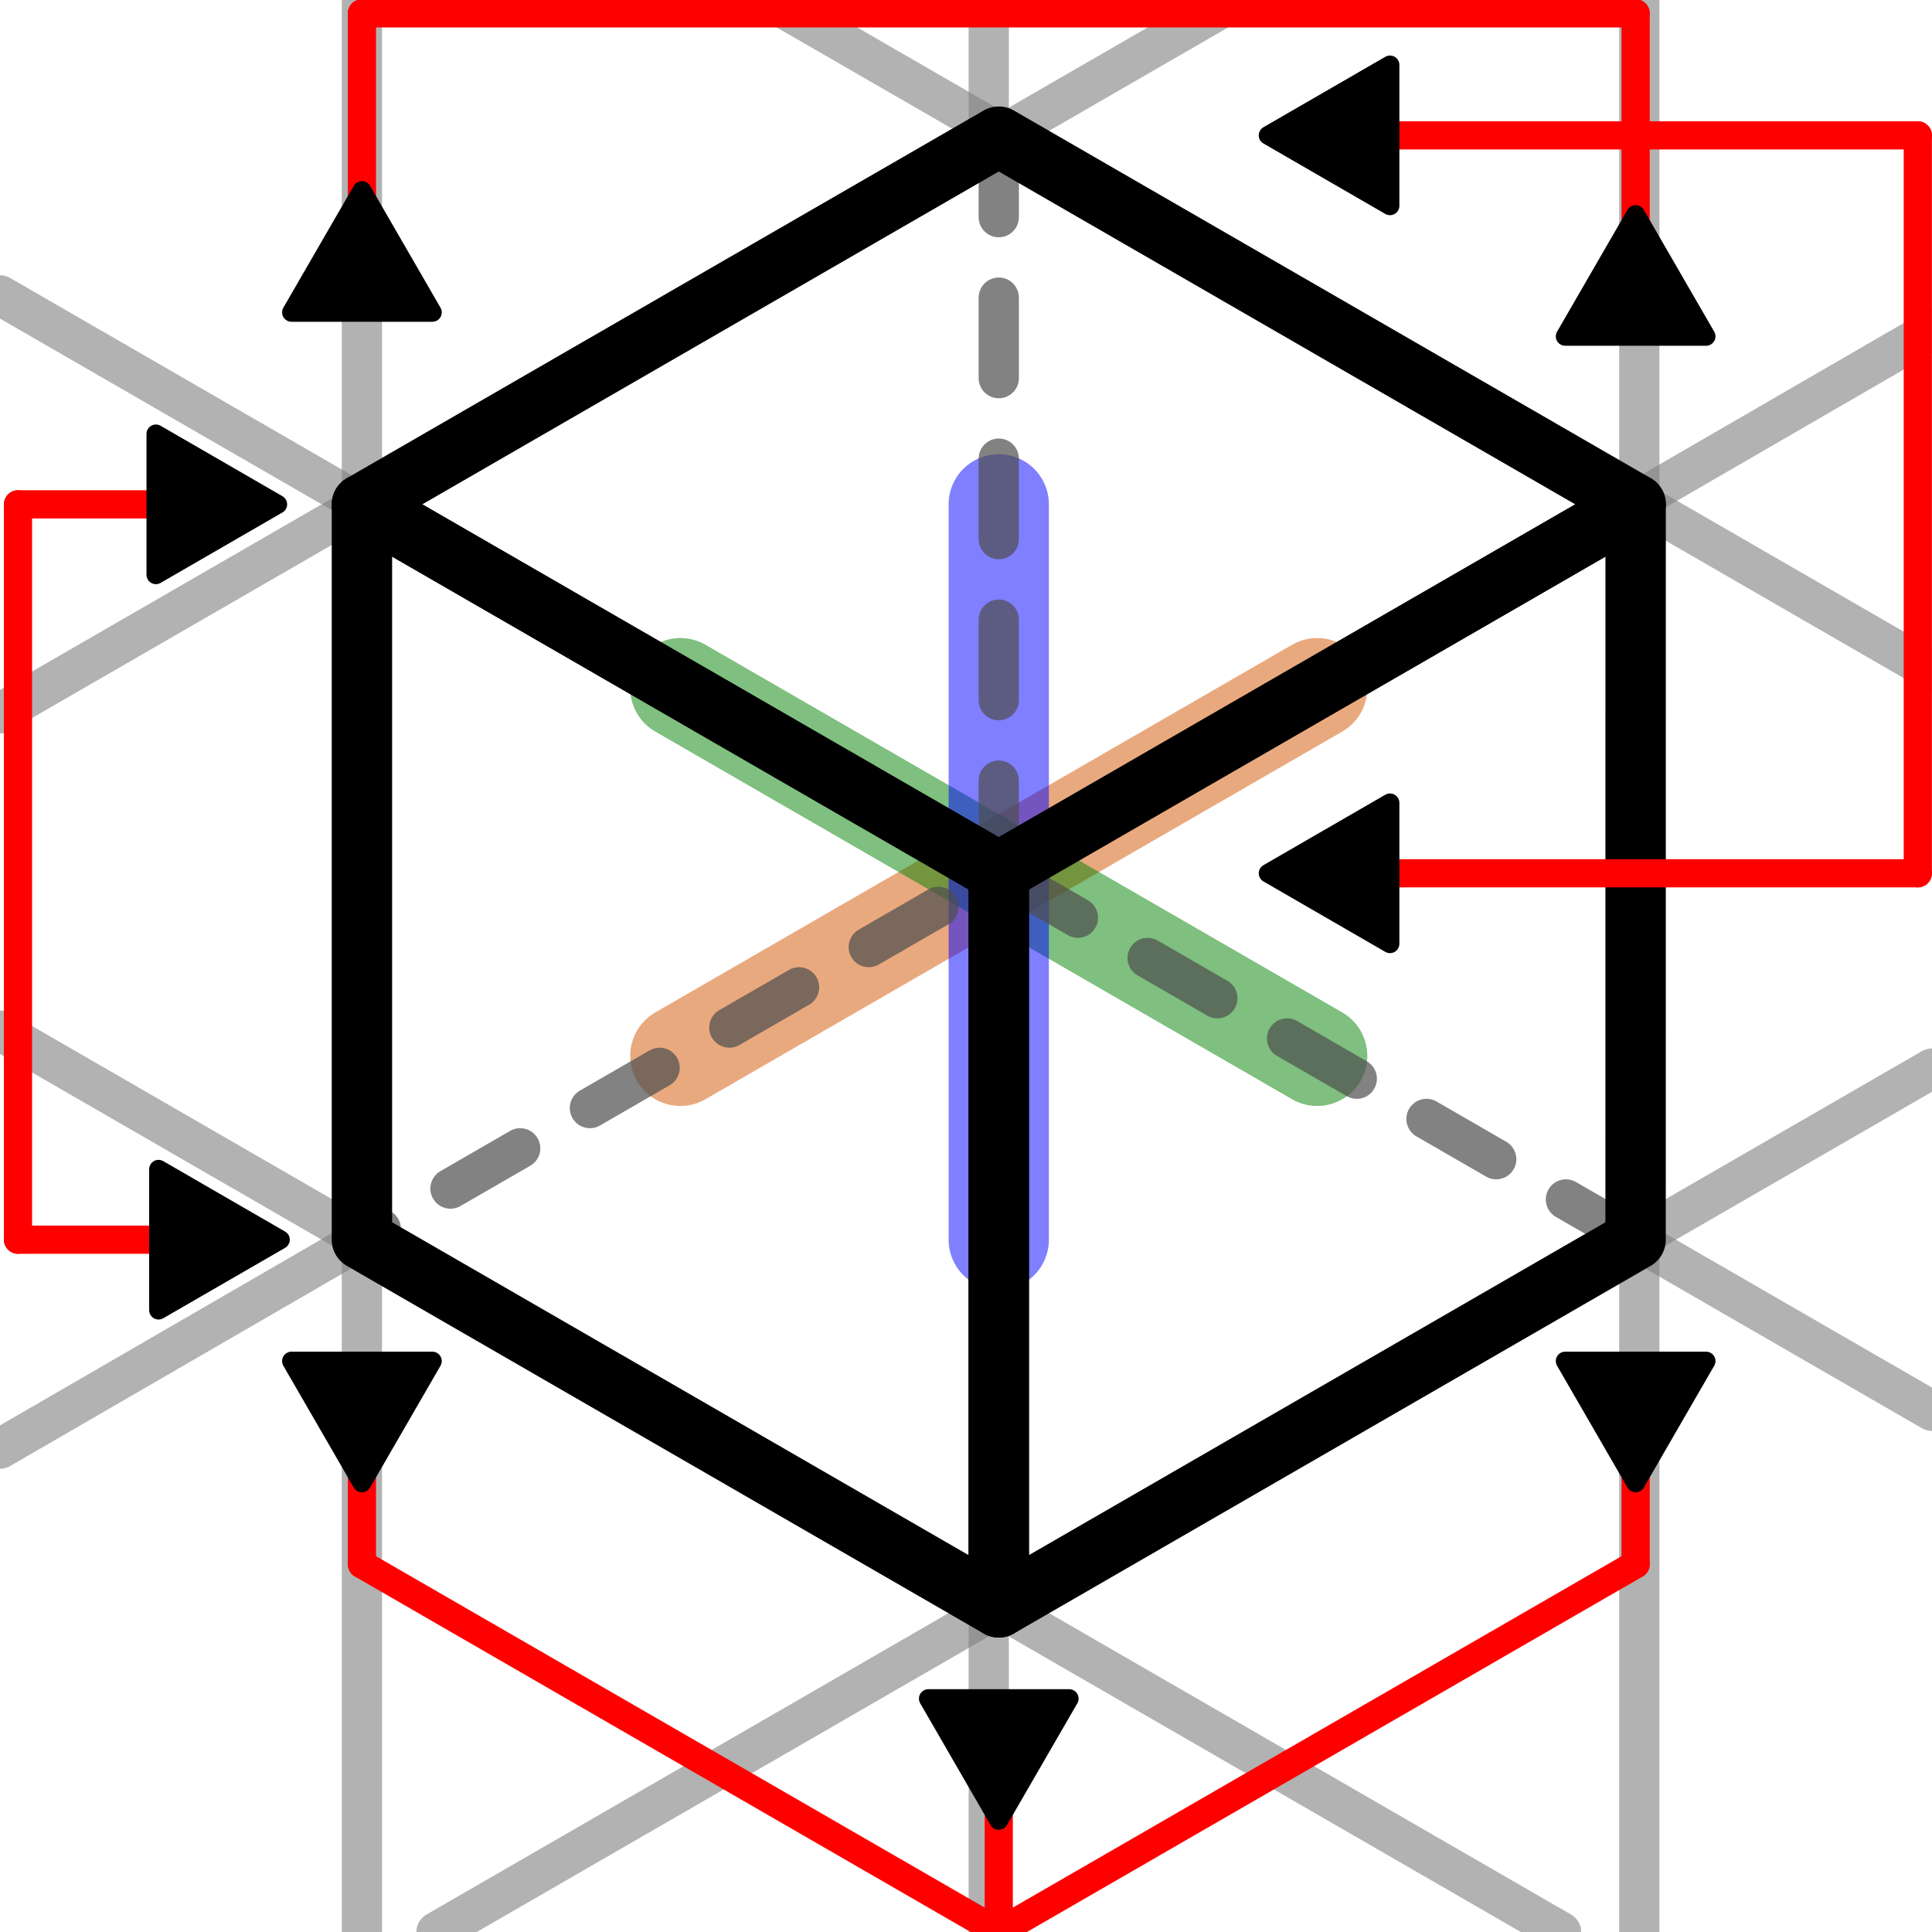 <?xml version="1.0" encoding="UTF-8" standalone="no"?>
<svg
   width="48px"
   height="48px"
   viewBox="0 0 48 48"
   version="1.1"
   id="svg2"
   sodipodi:docname="qube-isometric.svg"
   inkscape:version="1.3.2 (091e20ef0f, 2023-11-25)"
   xmlns:inkscape="http://www.inkscape.org/namespaces/inkscape"
   xmlns:sodipodi="http://sodipodi.sourceforge.net/DTD/sodipodi-0.dtd"
   xmlns:xlink="http://www.w3.org/1999/xlink"
   xmlns="http://www.w3.org/2000/svg"
   xmlns:svg="http://www.w3.org/2000/svg"
   xmlns:rdf="http://www.w3.org/1999/02/22-rdf-syntax-ns#"
   xmlns:cc="http://creativecommons.org/ns#"
   xmlns:dc="http://purl.org/dc/elements/1.1/">
  <title
     id="title40">Isometric Qube</title>
  <sodipodi:namedview
     id="namedview2"
     pagecolor="#ffffff"
     bordercolor="#000000"
     borderopacity="0.25"
     inkscape:showpageshadow="2"
     inkscape:pageopacity="0.0"
     inkscape:pagecheckerboard="0"
     inkscape:deskcolor="#d1d1d1"
     showguides="false"
     inkscape:zoom="8"
     inkscape:cx="47.9375"
     inkscape:cy="23.6875"
     inkscape:window-width="1440"
     inkscape:window-height="843"
     inkscape:window-x="0"
     inkscape:window-y="33"
     inkscape:window-maximized="1"
     inkscape:current-layer="svg2">
    <sodipodi:guide
       position="24.565,44.854"
       orientation="0.5,0.866"
       id="guide1"
       inkscape:locked="false"
       inkscape:label=""
       inkscape:color="rgb(0,134,229)" />
    <sodipodi:guide
       position="16.903,30.903"
       orientation="0.5,0.866"
       id="guide2"
       inkscape:label=""
       inkscape:locked="false"
       inkscape:color="rgb(0,134,229)" />
    <sodipodi:guide
       position="16.903,12.633"
       orientation="0.5,0.866"
       id="guide3"
       inkscape:label=""
       inkscape:locked="false"
       inkscape:color="rgb(0,134,229)" />
    <sodipodi:guide
       position="16.903,40.038"
       orientation="-0.5,0.866"
       id="guide4"
       inkscape:locked="false"
       inkscape:label=""
       inkscape:color="rgb(0,134,229)" />
    <sodipodi:guide
       position="38.241,34.087"
       orientation="-0.5,0.866"
       id="guide5"
       inkscape:label=""
       inkscape:locked="false"
       inkscape:color="rgb(0,134,229)" />
    <sodipodi:guide
       position="32.725,12.633"
       orientation="-0.5,0.866"
       id="guide6"
       inkscape:label=""
       inkscape:locked="false"
       inkscape:color="rgb(0,134,229)" />
    <sodipodi:guide
       position="0,48"
       orientation="1,0"
       id="guide15"
       inkscape:locked="false" />
    <sodipodi:guide
       position="0,48"
       orientation="0,-1"
       id="guide16"
       inkscape:locked="false" />
    <sodipodi:guide
       position="48,0"
       orientation="0,-1"
       id="guide17"
       inkscape:locked="false" />
    <sodipodi:guide
       position="48,0"
       orientation="1,0"
       id="guide18"
       inkscape:locked="false" />
    <sodipodi:guide
       position="8.992,35.47"
       orientation="1,0"
       id="guide28"
       inkscape:locked="false" />
    <sodipodi:guide
       position="24.565,44.854"
       orientation="1,0"
       id="guide29"
       inkscape:locked="false" />
    <sodipodi:guide
       position="40.728,35.523"
       orientation="1,0"
       id="guide30"
       inkscape:locked="false" />
  </sodipodi:namedview>
  <defs
     id="defs1">
    <marker
       style="overflow:visible"
       id="Triangle"
       refX="0"
       refY="0"
       orient="auto-start-reverse"
       inkscape:stockid="Triangle arrow"
       markerWidth="1"
       markerHeight="1"
       viewBox="0 0 1 1"
       inkscape:isstock="true"
       inkscape:collect="always"
       preserveAspectRatio="xMidYMid">
      <path
         transform="scale(0.5)"
         style="fill:context-stroke;fill-rule:evenodd;stroke:context-stroke;stroke-width:1pt"
         d="M 5.77,0 -2.88,5 V -5 Z"
         id="path135" />
    </marker>
    <polygon
       id="path-1"
       points="0 0.629 28.612 0.629 28.612 32.483 0 32.483" />
    <polygon
       id="path-3"
       points="0.201 0.147 28.023 0.147 28.023 32 0.201 32" />
    <mask
       id="mask-2"
       fill="#ffffff">
      <use
         xlink:href="#path-1"
         id="use1" />
    </mask>
    <mask
       id="mask2"
       fill="#ffffff">
      <use
         xlink:href="#path-1"
         id="use2" />
    </mask>
    <mask
       id="mask-2-2"
       fill="#ffffff">
      <use
         xlink:href="#path-1"
         id="use1-9" />
    </mask>
    <mask
       id="mask2-1"
       fill="#ffffff">
      <use
         xlink:href="#path-1"
         id="use2-2" />
    </mask>
    <mask
       id="mask-2-1"
       fill="#ffffff">
      <use
         xlink:href="#path-1"
         id="use1-8" />
    </mask>
    <mask
       id="mask2-7"
       fill="#ffffff">
      <use
         xlink:href="#path-1"
         id="use2-9" />
    </mask>
    <mask
       id="mask-2-7"
       fill="#ffffff">
      <use
         xlink:href="#path-1"
         id="use1-3" />
    </mask>
    <mask
       id="mask2-6"
       fill="#ffffff">
      <use
         xlink:href="#path-1"
         id="use2-1" />
    </mask>
    <mask
       id="mask-2-0"
       fill="#ffffff">
      <use
         xlink:href="#path-1"
         id="use1-36" />
    </mask>
    <mask
       id="mask2-10"
       fill="#ffffff">
      <use
         xlink:href="#path-1"
         id="use2-6" />
    </mask>
    <mask
       id="mask-2-5"
       fill="#ffffff">
      <use
         xlink:href="#path-1"
         id="use1-6" />
    </mask>
    <mask
       id="mask2-9"
       fill="#ffffff">
      <use
         xlink:href="#path-1"
         id="use2-3" />
    </mask>
    <mask
       id="mask-2-78"
       fill="#ffffff">
      <use
         xlink:href="#path-1"
         id="use1-68" />
    </mask>
    <mask
       id="mask2-8"
       fill="#ffffff">
      <use
         xlink:href="#path-1"
         id="use2-4" />
    </mask>
    <mask
       id="mask-2-04"
       fill="#ffffff">
      <use
         xlink:href="#path-1"
         id="use1-87" />
    </mask>
    <mask
       id="mask2-17"
       fill="#ffffff">
      <use
         xlink:href="#path-1"
         id="use2-27" />
    </mask>
  </defs>
  <g
     id="Grid"
     style="opacity:0.5">
    <path
       style="vector-effect:non-scaling-stroke;fill:none;stroke:#000000;stroke-width:1;stroke-linecap:round;stroke-linejoin:round;stroke-dasharray:none;-inkscape-stroke:hairline;paint-order:markers fill stroke;opacity:0.6"
       d="M 30.694,0 0,17.721"
       id="G30T" />
    <path
       style="vector-effect:non-scaling-stroke;fill:none;stroke:#000000;stroke-width:1;stroke-linecap:round;stroke-linejoin:round;stroke-dasharray:none;-inkscape-stroke:hairline;paint-order:markers fill stroke;opacity:0.6"
       d="M 48,8.196 0,35.991"
       id="G30M" />
    <path
       style="vector-effect:non-scaling-stroke;fill:none;stroke:#000000;stroke-width:1;stroke-linecap:round;stroke-linejoin:round;stroke-dasharray:none;-inkscape-stroke:hairline;paint-order:markers fill stroke;opacity:0.6"
       d="M 10.845,48 48,26.548"
       id="G30B"
       sodipodi:nodetypes="cc" />
    <path
       style="vector-effect:non-scaling-stroke;fill:none;stroke:#000000;stroke-width:1;stroke-linecap:round;stroke-linejoin:round;stroke-dasharray:none;-inkscape-stroke:hairline;paint-order:markers fill stroke;opacity:0.6"
       d="M 19.117,0 48,16.676"
       id="GM30T" />
    <path
       style="vector-effect:non-scaling-stroke;fill:none;stroke:#000000;stroke-width:1;stroke-linecap:round;stroke-linejoin:round;stroke-dasharray:none;-inkscape-stroke:hairline;paint-order:markers fill stroke;opacity:0.6"
       d="M 0,7.338 48,35.051"
       id="GM30M" />
    <path
       style="vector-effect:non-scaling-stroke;fill:none;stroke:#000000;stroke-width:1;stroke-linecap:round;stroke-linejoin:round;stroke-dasharray:none;-inkscape-stroke:hairline;paint-order:markers fill stroke;opacity:0.6"
       d="M 38.784,48 0,25.608"
       id="GM30B" />
    <path
       style="opacity:0.6;vector-effect:non-scaling-stroke;fill:none;stroke:#000000;stroke-width:1;stroke-linecap:round;stroke-linejoin:round;stroke-dasharray:none;-inkscape-stroke:hairline;paint-order:markers fill stroke"
       d="M 8.992,0 V 48"
       id="path36" />
    <path
       style="opacity:0.6;vector-effect:non-scaling-stroke;fill:none;stroke:#000000;stroke-width:1;stroke-linecap:round;stroke-linejoin:round;stroke-dasharray:none;-inkscape-stroke:hairline;paint-order:markers fill stroke"
       d="M 24.565,0 V 48"
       id="GHM" />
    <path
       style="opacity:0.6;vector-effect:non-scaling-stroke;fill:none;stroke:#000000;stroke-width:1;stroke-linecap:round;stroke-linejoin:round;stroke-dasharray:none;-inkscape-stroke:hairline;paint-order:markers fill stroke"
       d="M 40.728,48 V 0"
       id="GHL" />
  </g>
  <g
     id="Qube"
     style="display:inline">
    <path
       style="fill:#ffffff;stroke:none;stroke-width:0.498;stroke-linecap:round;stroke-linejoin:round;stroke-dasharray:none;stroke-dashoffset:0;paint-order:markers fill stroke"
       d="M 8.992,12.53 V 30.8 L 24.814,39.935 40.637,30.8 V 12.53 L 24.814,3.395 Z"
       id="Qube-Fill" />
    <path
       style="display:inline;opacity:0.5;fill:#d45500;stroke:#d45500;stroke-width:2.491;stroke-linecap:round;stroke-linejoin:round;stroke-dasharray:none;stroke-dashoffset:0;paint-order:markers fill stroke"
       d="M 16.903,26.232 32.725,17.097"
       id="L"
       sodipodi:nodetypes="cc" />
    <path
       style="display:inline;opacity:0.5;fill:#d45500;stroke:#008000;stroke-width:2.491;stroke-linecap:round;stroke-linejoin:round;stroke-dasharray:none;stroke-dashoffset:0;paint-order:markers fill stroke"
       d="M 32.725,26.232 16.903,17.097"
       id="W"
       sodipodi:nodetypes="cc" />
    <path
       style="display:inline;opacity:0.5;fill:#008080;stroke:#0000ff;stroke-width:2.491;stroke-linecap:round;stroke-linejoin:round;stroke-dasharray:none;stroke-dashoffset:0;paint-order:markers fill stroke"
       d="M 24.814,30.8 V 12.53"
       id="H"
       sodipodi:nodetypes="cc" />
    <path
       style="display:inline;opacity:0.7;fill:none;stroke:#4d4d4d;stroke-width:1;stroke-linecap:round;stroke-linejoin:round;stroke-dasharray:2, 2;stroke-dashoffset:0;paint-order:markers fill stroke"
       d="M 24.814,3.395 V 21.665"
       id="Back" />
    <path
       style="display:inline;opacity:0.7;fill:none;stroke:#4d4d4d;stroke-width:1;stroke-linecap:round;stroke-linejoin:round;stroke-dasharray:2, 2;stroke-dashoffset:0;paint-order:markers fill stroke"
       d="M 40.637,30.8 24.814,21.665 8.992,30.8"
       id="Botton" />
    <path
       style="display:inline;fill:none;stroke:#000000;stroke-width:1.5;stroke-linecap:round;stroke-linejoin:round;stroke-dasharray:none;paint-order:markers fill stroke"
       d="m 8.992,12.53 15.822,9.135 v 0 18.27 0 L 8.992,30.8 h 1e-7 z"
       id="Left" />
    <path
       style="display:inline;fill:none;stroke:#000000;stroke-width:1.5;stroke-linecap:round;stroke-linejoin:round;stroke-dasharray:none;paint-order:markers fill stroke"
       d="M 40.637,12.53 24.814,21.665 v 0 18.27 0 l 15.822,-9.135 v 0 z"
       id="Right" />
    <path
       style="display:inline;fill:none;stroke:#000000;stroke-width:1.5;stroke-linecap:round;stroke-linejoin:round;stroke-dasharray:none;paint-order:markers fill stroke"
       d="M 40.637,12.53 24.814,3.395 v 0 L 8.992,12.53 v 0 L 24.814,21.665 v 0 z"
       id="Top" />
  </g>
  <g
     id="Dimentions"
     style="display:inline">
    <g
       id="DimLeft">
      <path
         style="font-variation-settings:normal;opacity:1;fill:none;fill-opacity:1;stroke:#ff0000;stroke-width:0.7;stroke-linecap:round;stroke-linejoin:round;stroke-miterlimit:4;stroke-dasharray:none;stroke-dashoffset:0;stroke-opacity:1;paint-order:markers fill stroke;stop-color:#000000;stop-opacity:1"
         d="M 0.447,12.53 V 30.8"
         id="DimL" />
      <path
         style="font-variation-settings:normal;opacity:1;fill:none;fill-opacity:1;stroke:#ff0000;stroke-width:0.7;stroke-linecap:round;stroke-linejoin:round;stroke-miterlimit:4;stroke-dasharray:none;stroke-dashoffset:0;stroke-opacity:1;marker-start:url(#Triangle);paint-order:markers fill stroke;stop-color:#000000;stop-opacity:1"
         d="M 4.881,12.53 H 0.447"
         id="DimLT"
         sodipodi:nodetypes="cc" />
      <path
         style="font-variation-settings:normal;opacity:1;fill:none;fill-opacity:1;stroke:#ff0000;stroke-width:0.7;stroke-linecap:round;stroke-linejoin:round;stroke-miterlimit:4;stroke-dasharray:none;stroke-dashoffset:0;stroke-opacity:1;marker-start:url(#Triangle);paint-order:markers fill stroke;stop-color:#000000;stop-opacity:1"
         d="M 4.947,30.8 H 0.447"
         id="DimLB"
         sodipodi:nodetypes="cc" />
    </g>
    <g
       id="DimBotton">
      <path
         style="font-variation-settings:normal;opacity:1;fill:none;fill-opacity:1;stroke:#ff0000;stroke-width:0.7;stroke-linecap:round;stroke-linejoin:round;stroke-miterlimit:4;stroke-dasharray:none;stroke-dashoffset:0;stroke-opacity:1;paint-order:markers fill stroke;stop-color:#000000;stop-opacity:1"
         d="M 40.637,38.865 24.814,48 8.992,38.865"
         id="DimB" />
      <path
         style="display:inline;font-variation-settings:normal;opacity:1;fill:none;fill-opacity:1;stroke:#ff0000;stroke-width:0.7;stroke-linecap:round;stroke-linejoin:round;stroke-miterlimit:4;stroke-dasharray:none;stroke-dashoffset:0;stroke-opacity:1;marker-start:url(#Triangle);paint-order:markers fill stroke;stop-color:#000000;stop-opacity:1"
         d="M 24.814,43.209 V 48"
         id="DimBM"
         sodipodi:nodetypes="cc" />
      <path
         style="display:inline;font-variation-settings:normal;opacity:1;fill:none;fill-opacity:1;stroke:#ff0000;stroke-width:0.7;stroke-linecap:round;stroke-linejoin:round;stroke-miterlimit:4;stroke-dasharray:none;stroke-dashoffset:0;stroke-opacity:1;marker-start:url(#Triangle);paint-order:markers fill stroke;stop-color:#000000;stop-opacity:1"
         d="m 40.637,34.823 v 4.042"
         id="DimBR"
         sodipodi:nodetypes="cc" />
      <path
         style="font-variation-settings:normal;opacity:1;fill:none;fill-opacity:1;stroke:#ff0000;stroke-width:0.7;stroke-linecap:round;stroke-linejoin:round;stroke-miterlimit:4;stroke-dasharray:none;stroke-dashoffset:0;stroke-opacity:1;marker-start:url(#Triangle);paint-order:markers fill stroke;stop-color:#000000;stop-opacity:1"
         d="m 8.992,34.823 v 4.042"
         id="DimBL"
         sodipodi:nodetypes="cc" />
    </g>
    <g
       id="DimRight">
      <path
         style="font-variation-settings:normal;opacity:1;fill:none;fill-opacity:1;stroke:#ff0000;stroke-width:0.7;stroke-linecap:round;stroke-linejoin:round;stroke-miterlimit:4;stroke-dasharray:none;stroke-dashoffset:0;stroke-opacity:1;paint-order:markers fill stroke;stop-color:#000000;stop-opacity:1"
         d="M 47.647,3.363 V 21.697"
         id="DimR"
         sodipodi:nodetypes="cc" />
      <path
         style="font-variation-settings:normal;opacity:1;fill:none;fill-opacity:1;stroke:#ff0000;stroke-width:0.7;stroke-linecap:round;stroke-linejoin:round;stroke-miterlimit:4;stroke-dasharray:none;stroke-dashoffset:0;stroke-opacity:1;marker-start:url(#Triangle);paint-order:markers fill stroke;stop-color:#000000;stop-opacity:1"
         d="M 33.526,21.697 H 47.647"
         id="DimRB"
         sodipodi:nodetypes="cc" />
      <path
         style="font-variation-settings:normal;opacity:1;fill:none;fill-opacity:1;stroke:#ff0000;stroke-width:0.7;stroke-linecap:round;stroke-linejoin:round;stroke-miterlimit:4;stroke-dasharray:none;stroke-dashoffset:0;stroke-opacity:1;marker-start:url(#Triangle);paint-order:markers fill stroke;stop-color:#000000;stop-opacity:1"
         d="m 33.526,3.363 14.121,1e-7"
         id="DimRT"
         sodipodi:nodetypes="cc" />
    </g>
    <g
       id="DimTop">
      <path
         style="font-variation-settings:normal;opacity:1;fill:none;fill-opacity:1;stroke:#ff0000;stroke-width:0.7;stroke-linecap:round;stroke-linejoin:round;stroke-miterlimit:4;stroke-dasharray:none;stroke-dashoffset:0;stroke-opacity:1;paint-order:markers fill stroke;stop-color:#000000;stop-opacity:1"
         d="M 8.992,0.332 H 40.637"
         id="DimT" />
      <path
         style="font-variation-settings:normal;opacity:1;fill:none;fill-opacity:1;stroke:#ff0000;stroke-width:0.7;stroke-linecap:round;stroke-linejoin:round;stroke-miterlimit:4;stroke-dasharray:none;stroke-dashoffset:0;stroke-opacity:1;marker-start:url(#Triangle);paint-order:markers fill stroke;stop-color:#000000;stop-opacity:1"
         d="M 8.992,6.753 V 0.332"
         id="DimTL"
         sodipodi:nodetypes="cc" />
      <path
         style="font-variation-settings:normal;opacity:1;fill:none;fill-opacity:1;stroke:#ff0000;stroke-width:0.7;stroke-linecap:round;stroke-linejoin:round;stroke-miterlimit:4;stroke-dasharray:none;stroke-dashoffset:0;stroke-opacity:1;marker-start:url(#Triangle);paint-order:markers fill stroke;stop-color:#000000;stop-opacity:1"
         d="M 40.637,7.349 V 0.332"
         id="DimTR"
         sodipodi:nodetypes="cc" />
    </g>
  </g>
</svg>
